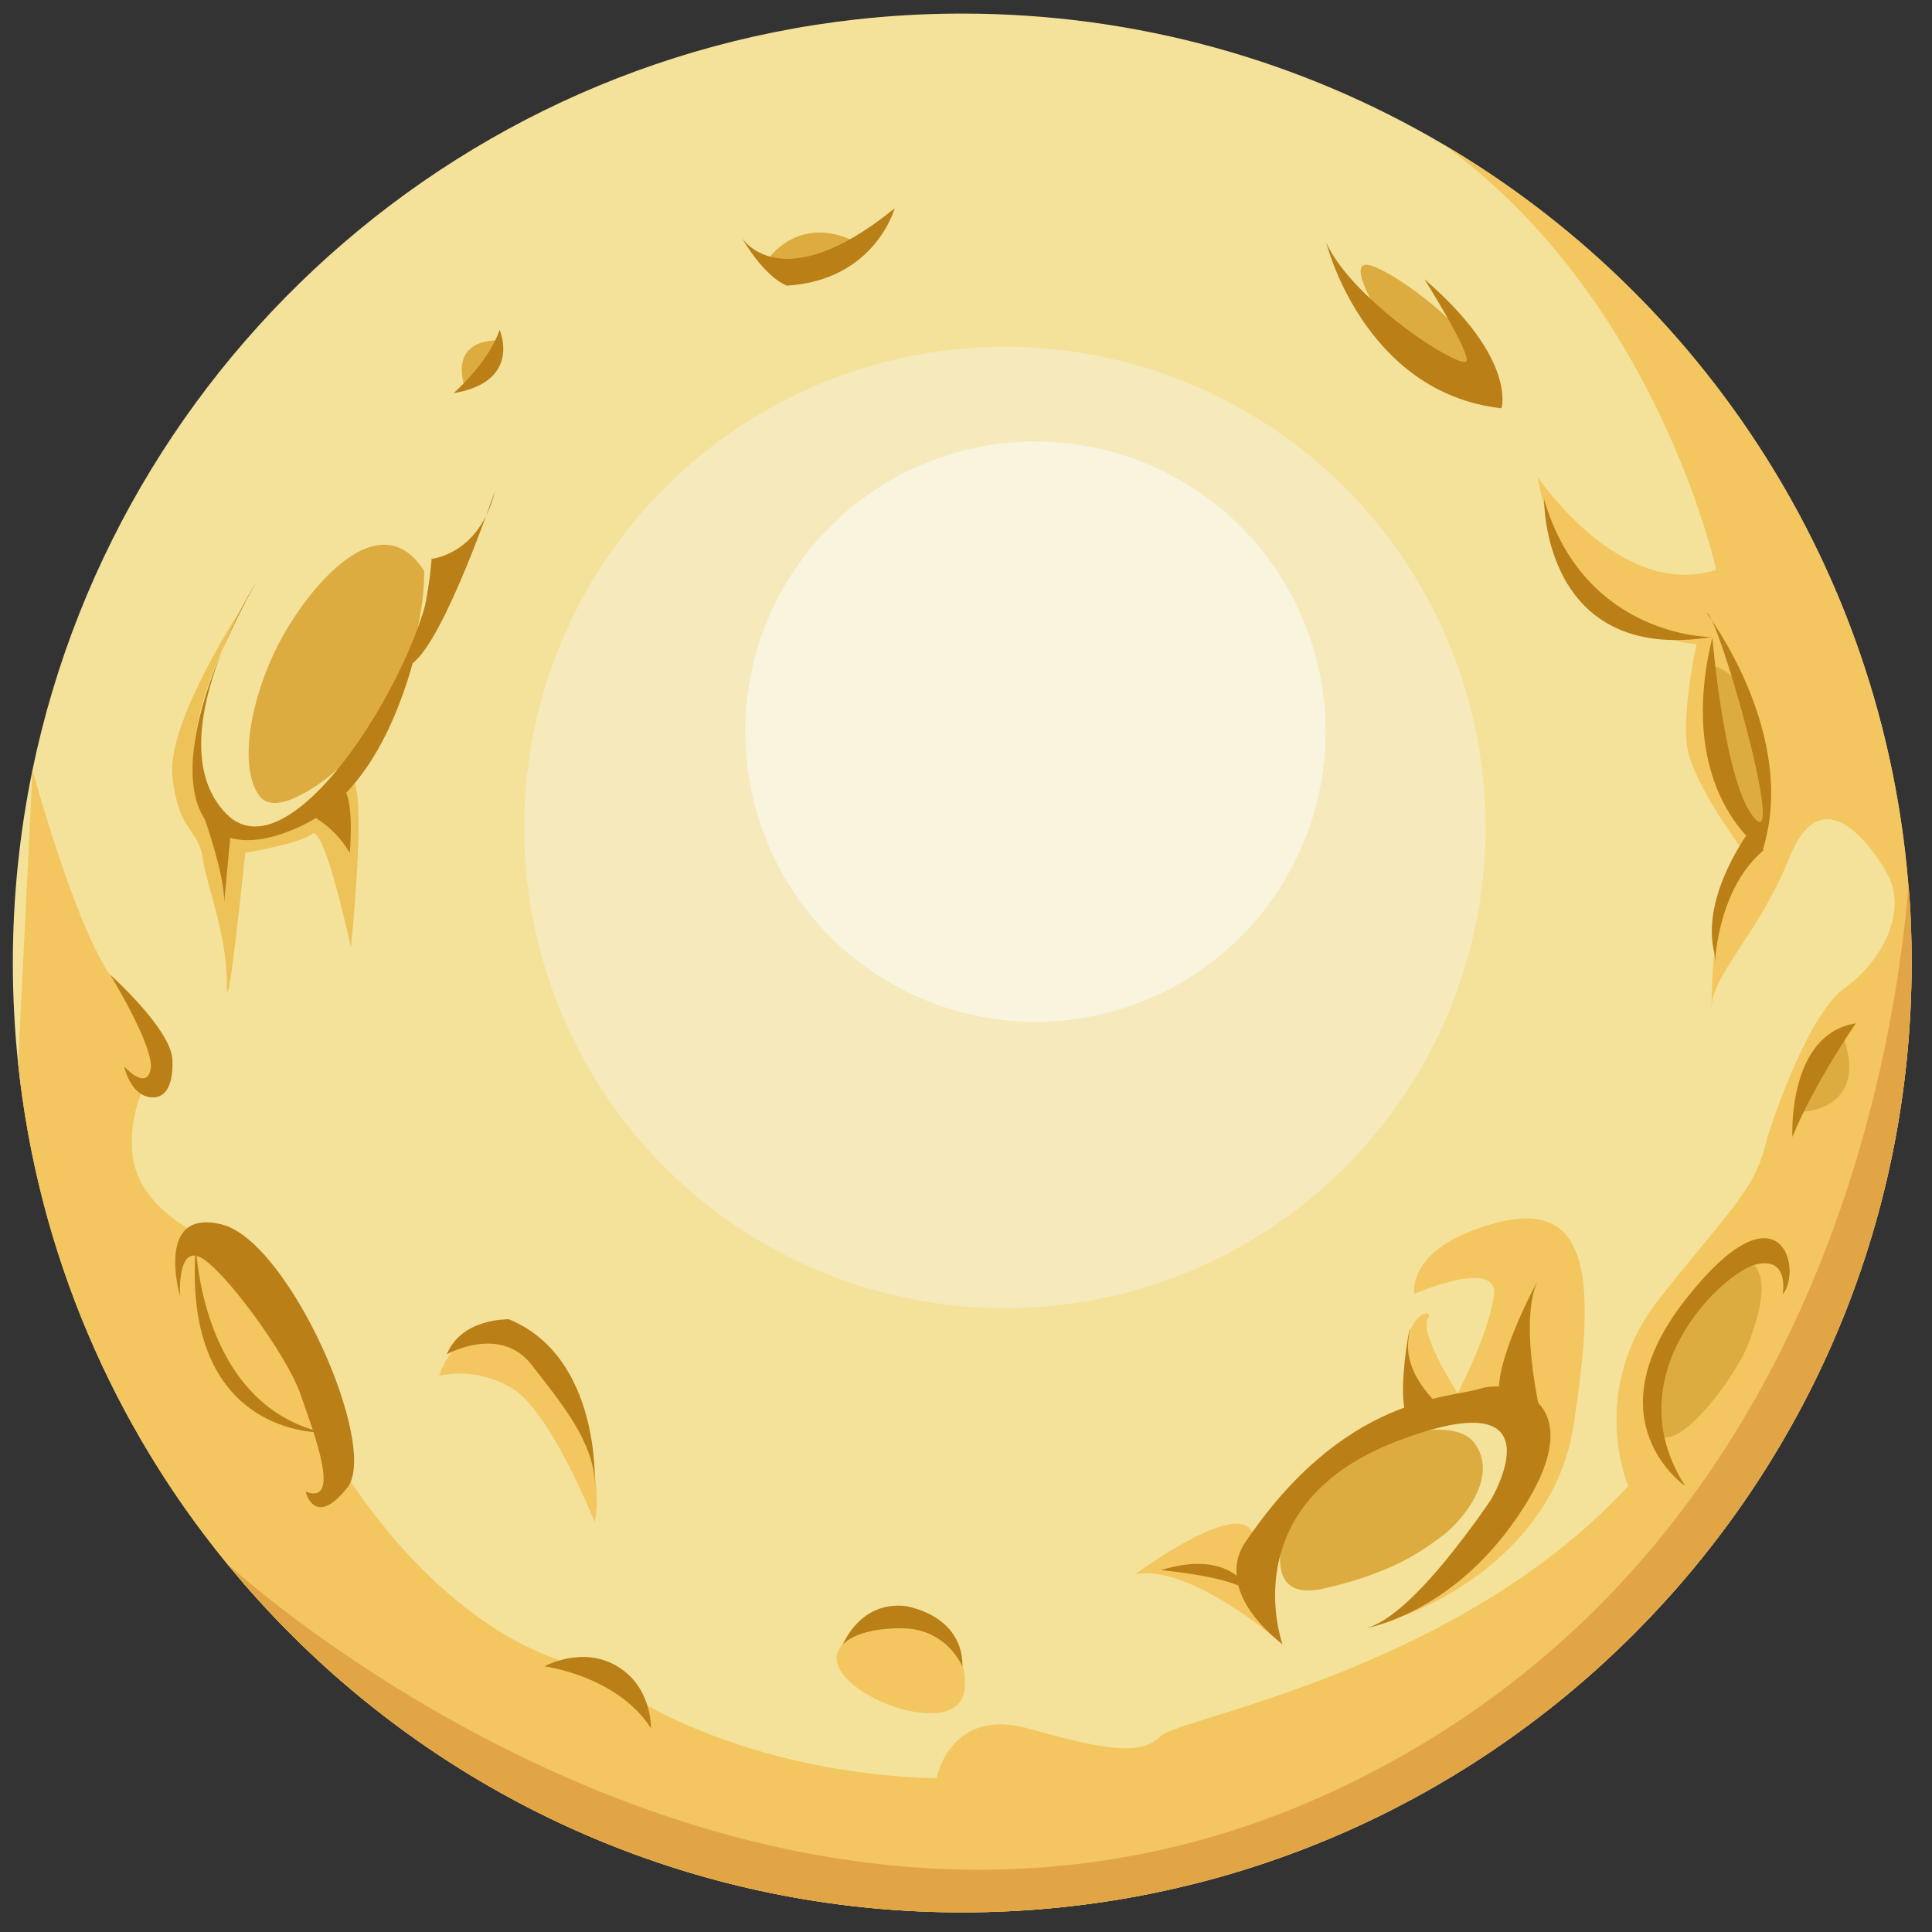 <?xml version="1.0" encoding="utf-8"?>
<!-- Generator: Adobe Illustrator 27.3.1, SVG Export Plug-In . SVG Version: 6.00 Build 0)  -->
<svg version="1.1" id="Camada_1" xmlns="http://www.w3.org/2000/svg" xmlns:xlink="http://www.w3.org/1999/xlink" x="0px" y="0px"
	 viewBox="0 0 512 512" style="enable-background:new 0 0 512 512;" xml:space="preserve">
<rect x="0" y="0" width="512" height="512" fill="#333333" stroke="none"/>
<style type="text/css">
	.st0{fill:#F4E29A;}
	.st1{fill:#F3C65F;}
	.st2{fill:#E1A546;}
	.st3{fill:#EDC259;}
	.st4{fill:#DDAC40;}
	.st5{fill:#BA7F17;}
	.st6{fill:#F6E9BB;}
	.st7{fill:#F8F4DE;}
</style>
<path class="st0" d="M506.6,255.2c0,139-112.7,251.6-251.6,251.6c-78.5,0-148.7-36-194.8-92.4C30,377.6,10.1,331.9,4.8,281.9
	c-0.9-8.8-1.4-17.6-1.4-26.6c0-17.6,1.8-34.7,5.2-51.2c0,0,0,0,0,0s0,0,0,0C32.3,89.6,133.6,3.6,255,3.6c46.5,0,90,12.6,127.4,34.6
	c0,0,0,0,0,0c68.7,40.4,116.5,112.5,123.3,196.2C506.4,241.3,506.6,248.2,506.6,255.2z"/>
<path class="st1" d="M506.6,255.2c0,139-112.7,251.6-251.6,251.6c-130,0-236.9-98.5-250.2-225C7,237.3,8.6,205.2,8.6,204
	c0,0,0,0,0,0c0.2,0.9,11.1,40.5,20.5,54.3c9.6,14,13,19.2,13,21.2s-8.4,11.9-7,26.4c1.5,14.5,18.5,21.6,18.5,21.6l24.9,25.1
	l11.2,34.8c0,0,24.7,43.9,63.8,54.2l12.4,7c0,0,30.1,21.2,82.3,22.7c0,0,3.5-19.1,24.4-13.2c20.9,5.9,29.8,7.1,35,2
	c5.2-5,78.6-17.2,123.9-66.3c0,0-11-25.3,8.3-49.7c19.3-24.4,25.5-28.8,28.6-42.8c0,0,10-32,20.5-39.5c10.4-7.5,16.8-20.9,11-30.7
	c-5.8-9.9-17.7-23.8-25.7-3.8c-8,20-20.5,31-20.6,39.7c-0.1,8.7-0.7-35.8,8.3-41.6c0,0-13.4-17.9-14.8-27.5s2.5-27.2,2.5-27.2
	s-34.8-1.5-42.1-44.3c0,0,21.9,32.8,47.3,24.6c0,0-15.4-71.4-72.4-112.8C456.8,81.9,506.6,162.8,506.6,255.2z"/>
<path class="st2" d="M506.6,255.2c0,139-112.7,251.6-251.6,251.6c-78.5,0-148.7-36-194.8-92.4c0,0,0,0,0,0s143.5,132.6,296.5,58.7
	c123-59.4,145.1-189.8,149.1-238.7C506.4,241.3,506.6,248.2,506.6,255.2z"/>
<path class="st1" d="M371.9,428.2c0,0,39.3-13.2,45.1-50.4c5.8-37.2,5-60.1-19.8-53.9c-24.8,6.3-22.4,19-22.4,19s22.6-9.9,21.1,0.6
	c-1.5,10.4-9.6,25.7-9.6,25.7s-10.2-15.6-7.9-19.7c2.3-4.1-11.3,0-2.3,21l13.2,2.9l13.8,6.1v11.7l-12.8,13L371.9,428.2z"/>
<path class="st1" d="M337.3,433.6c0,0-22.5-19.1-36.4-16.4c0,0,24.9-18.6,30.4-12S337.3,433.6,337.3,433.6z"/>
<path class="st1" d="M116.1,364.7c1.2,0,0.9-10.1,15.9-11.3c15.1-1.2,29.2,33.6,25.6,49.9c0,0-11.7-29.3-21.9-35.4
	S116.1,364.7,116.1,364.7z"/>
<path class="st1" d="M239.2,428.2c0,0,17,2,16.5,18.6c-0.4,16.5-39.1,1.1-33.4-9.6C228,426.6,239.2,428.2,239.2,428.2z"/>
<path class="st3" d="M65.1,159.5c0,0-21.1,31.6-19.4,46.4c1.7,14.8,6.8,13.6,8,21.4c1.2,7.9,6.5,20.6,6.4,33.4
	c0,12.8,4.9-34.7,4.9-34.7s14.4-2.4,17.7-5S93,251.1,93,251.1s3.9-37.8,0.9-43.6c-2.9-5.8-12.8,7.8-12.8,7.8l-7.1,3.2l-7.2,1.2
	l-5.7,0.2l-5.7-4.6C55.5,215.4,41.2,203.8,65.1,159.5z"/>
<path class="st4" d="M89.3,203.9c-0.9,1.1-15.5,13.3-20.4,7.2c-4.9-6.1-3.8-21.2,3.2-36.9c7-15.7,27.8-42.6,40.3-22.9
	c0,0,0.9,17.7-10.7,39.1S89.3,203.9,89.3,203.9z"/>
<path class="st4" d="M204.1,68c0,0,8.2-11.5,23.3-3.6l-14.7,6.5L204.1,68z"/>
<path class="st4" d="M122.9,101.6c0,0-3.7-10.8,8.3-11.4v4.2L122.9,101.6z"/>
<path class="st4" d="M367.2,86.2c0,0-12.9-19.8-2.7-15.4c10.2,4.4,27.4,19.3,27.6,25.3s-18.4-4.4-18.4-4.4L367.2,86.2z"/>
<path class="st4" d="M453.8,176.5c0,0,4.6,0.3,8.6,7.2c4,7,5.3,24.8,5.3,24.8v9.4l-4.2,1.4c0,0-8.7-12.4-8.8-12.7
	C454.7,206.4,453.8,176.5,453.8,176.5z"/>
<path class="st4" d="M359.8,384.1c0,0,24.9-10.9,31.3-1.2c6.4,9.7-5.4,21.6-8.7,24c-3.3,2.3-11.4,9.6-31.7,14.1
	c-20.3,4.5-7.5-23.4-7.5-23.4L359.8,384.1z"/>
<path class="st4" d="M463,333.9c0,0-26.5,19.7-25.5,39.8c1,20.1,21.6-7.2,25.5-16.8C466.9,347.2,469.2,336.8,463,333.9z"/>
<path class="st4" d="M478,294.6c0,0,16.7-0.6,10.8-19l-6.9,3.5L478,294.6z"/>
<g>
	<path class="st5" d="M68,154.1c0,0-26.7,42.3-8.1,61.5s56.8-47.5,54.5-67.8c0,0-3.5,56.7-34.8,71.2C48.3,233.5,40.2,203.4,68,154.1
		z"/>
	<path class="st5" d="M120.2,104.2c0,0,9.3-8.1,12.2-16.8C132.4,87.4,138.5,101.1,120.2,104.2z"/>
	<path class="st5" d="M196.5,62.9c0,0,10.2,17,40.6-7.7c0,0-5.2,19.1-28.6,20.5C208.5,75.6,203.3,74.3,196.5,62.9z"/>
	<path class="st5" d="M351.5,64.4c0,0,9.9,39.7,46.4,43.8c0,0,4.2-13-20.4-34.2c0,0,11.7,18.6,11.2,21.6
		C388,98.6,358.8,80.2,351.5,64.4z"/>
	<path class="st5" d="M453.8,168.9c0,0,3.2,39.4,11.3,48.1c8.1,8.7-9.9-54.5-12.8-54.5c0,0,24.5,32.2,14.8,62.9
		C467.2,225.4,443.7,210.3,453.8,168.9z"/>
	<path class="st5" d="M454.4,252.9c-4.1-15.7,9.9-33.6,9.9-33.6l3,6.1c-11.8,9.9-12.8,28.7-12.8,29.9"/>
	<path class="st5" d="M409.2,132.3c0,0-0.6,43.8,44.6,36.5C453.8,168.9,419.9,169.1,409.2,132.3z"/>
	<path class="st5" d="M475,301.3c0,0-1.4-27.2,16.8-30.1C491.8,271.2,480.8,287.1,475,301.3z"/>
	<path class="st5" d="M446.6,393.8c0,0-25.2-17.1,0-49.3c25.2-32.2,31.3-8.1,25.8-1.4c0,0,2-9.9-6.7-8.1
		C457,336.7,427.5,364.2,446.6,393.8z"/>
	<path class="st5" d="M339.9,435.8c0,0-13.6-37.1,30.4-53.9s24.9,15.4,24.9,15.4s-20.6,31.3-33.3,34.2c0,0,24.1-3.8,42-32.2
		c18-28.4-3.5-33.9-11.6-31.3c-8.1,2.6-36.2,1.7-62.6,41.2C329.8,409.2,320.8,420.5,339.9,435.8z"/>
	<path class="st5" d="M223.4,435.8c0,0,3.2-4.3,15.4-4.3s16.2,10.1,16.2,10.1s1.4-12.2-14.5-15.9C228,423.9,223.4,435.8,223.4,435.8
		z"/>
	<path class="st5" d="M409.1,378.3c0,0-7-26.7-1.7-38.7c0,0-12.2,22.4-9.9,31.3C399.8,379.8,409.1,378.3,409.1,378.3z"/>
	<path class="st5" d="M382.4,373.4c0,0-10.2-8.2-9.2-18c0-0.3,0.1-0.6,0.1-0.9c1.7-10.2-3.9,15.5-0.2,21.3
		C376.8,381.5,382.4,373.4,382.4,373.4z"/>
	<path class="st5" d="M329.7,419.6c0,0-5.4-8.7-22-3.5c0,0,23,2.1,23.6,6.8C331.8,427.6,329.7,419.6,329.7,419.6z"/>
	<path class="st5" d="M53.7,215.4c0,0,6,16.6,5.7,23.8l1.8-19.2L53.7,215.4z"/>
	<path class="st5" d="M81.1,215.4c0,0,6.9,2.7,11.6,10.6c0,0,1.6-17.7-3-17.5C85.1,208.7,81.1,215.4,81.1,215.4z"/>
	<path class="st5" d="M114.4,148.1c0,0,12.8-1.2,16.8-18.1c0,0-13.3,39.4-21.9,45.8c0,0,3.9-15.6,5.2-26.8L114.4,148.1z"/>
	<path class="st5" d="M32.9,282.6c0,0,5.7,6.5,7,0.9s-10.7-25.2-10.7-25.2s16.2,14.5,16.5,22.6c0.3,8.1-2.8,11-7.1,9.6
		S32.9,282.6,32.9,282.6z"/>
	<path class="st5" d="M47.7,343.5c0,0-0.8-13.1,5.2-10.4s23,25.7,26.7,36.3s11,29.6,1.4,25.9c0,0,2.3,9.9,11-1
		c8.7-10.8-15.3-65.3-33.2-69.8S47.7,343.5,47.7,343.5z"/>
	<path class="st5" d="M51.9,329.9c0,0,1,42,33.5,49.7C85.4,379.6,47.9,380.9,51.9,329.9z"/>
	<path class="st5" d="M118.4,358.9c0,0,14.1-7.9,22.4,2.7c8.3,10.6,16.4,20.5,16.8,31.3c0,0,1.5-33.4-22.8-43.3
		C134.9,349.7,122.5,349.1,118.4,358.9z"/>
	<path class="st5" d="M144.3,441.6c0,0,19.3,2.5,28.2,16.4c0,0,0.4-10.8-8.9-16.4C154.4,436,144.3,441.6,144.3,441.6z"/>
</g>
<circle class="st6" cx="266.3" cy="219.3" r="127.4"/>
<circle class="st7" cx="274.4" cy="193.9" r="76.9"/>
</svg>

